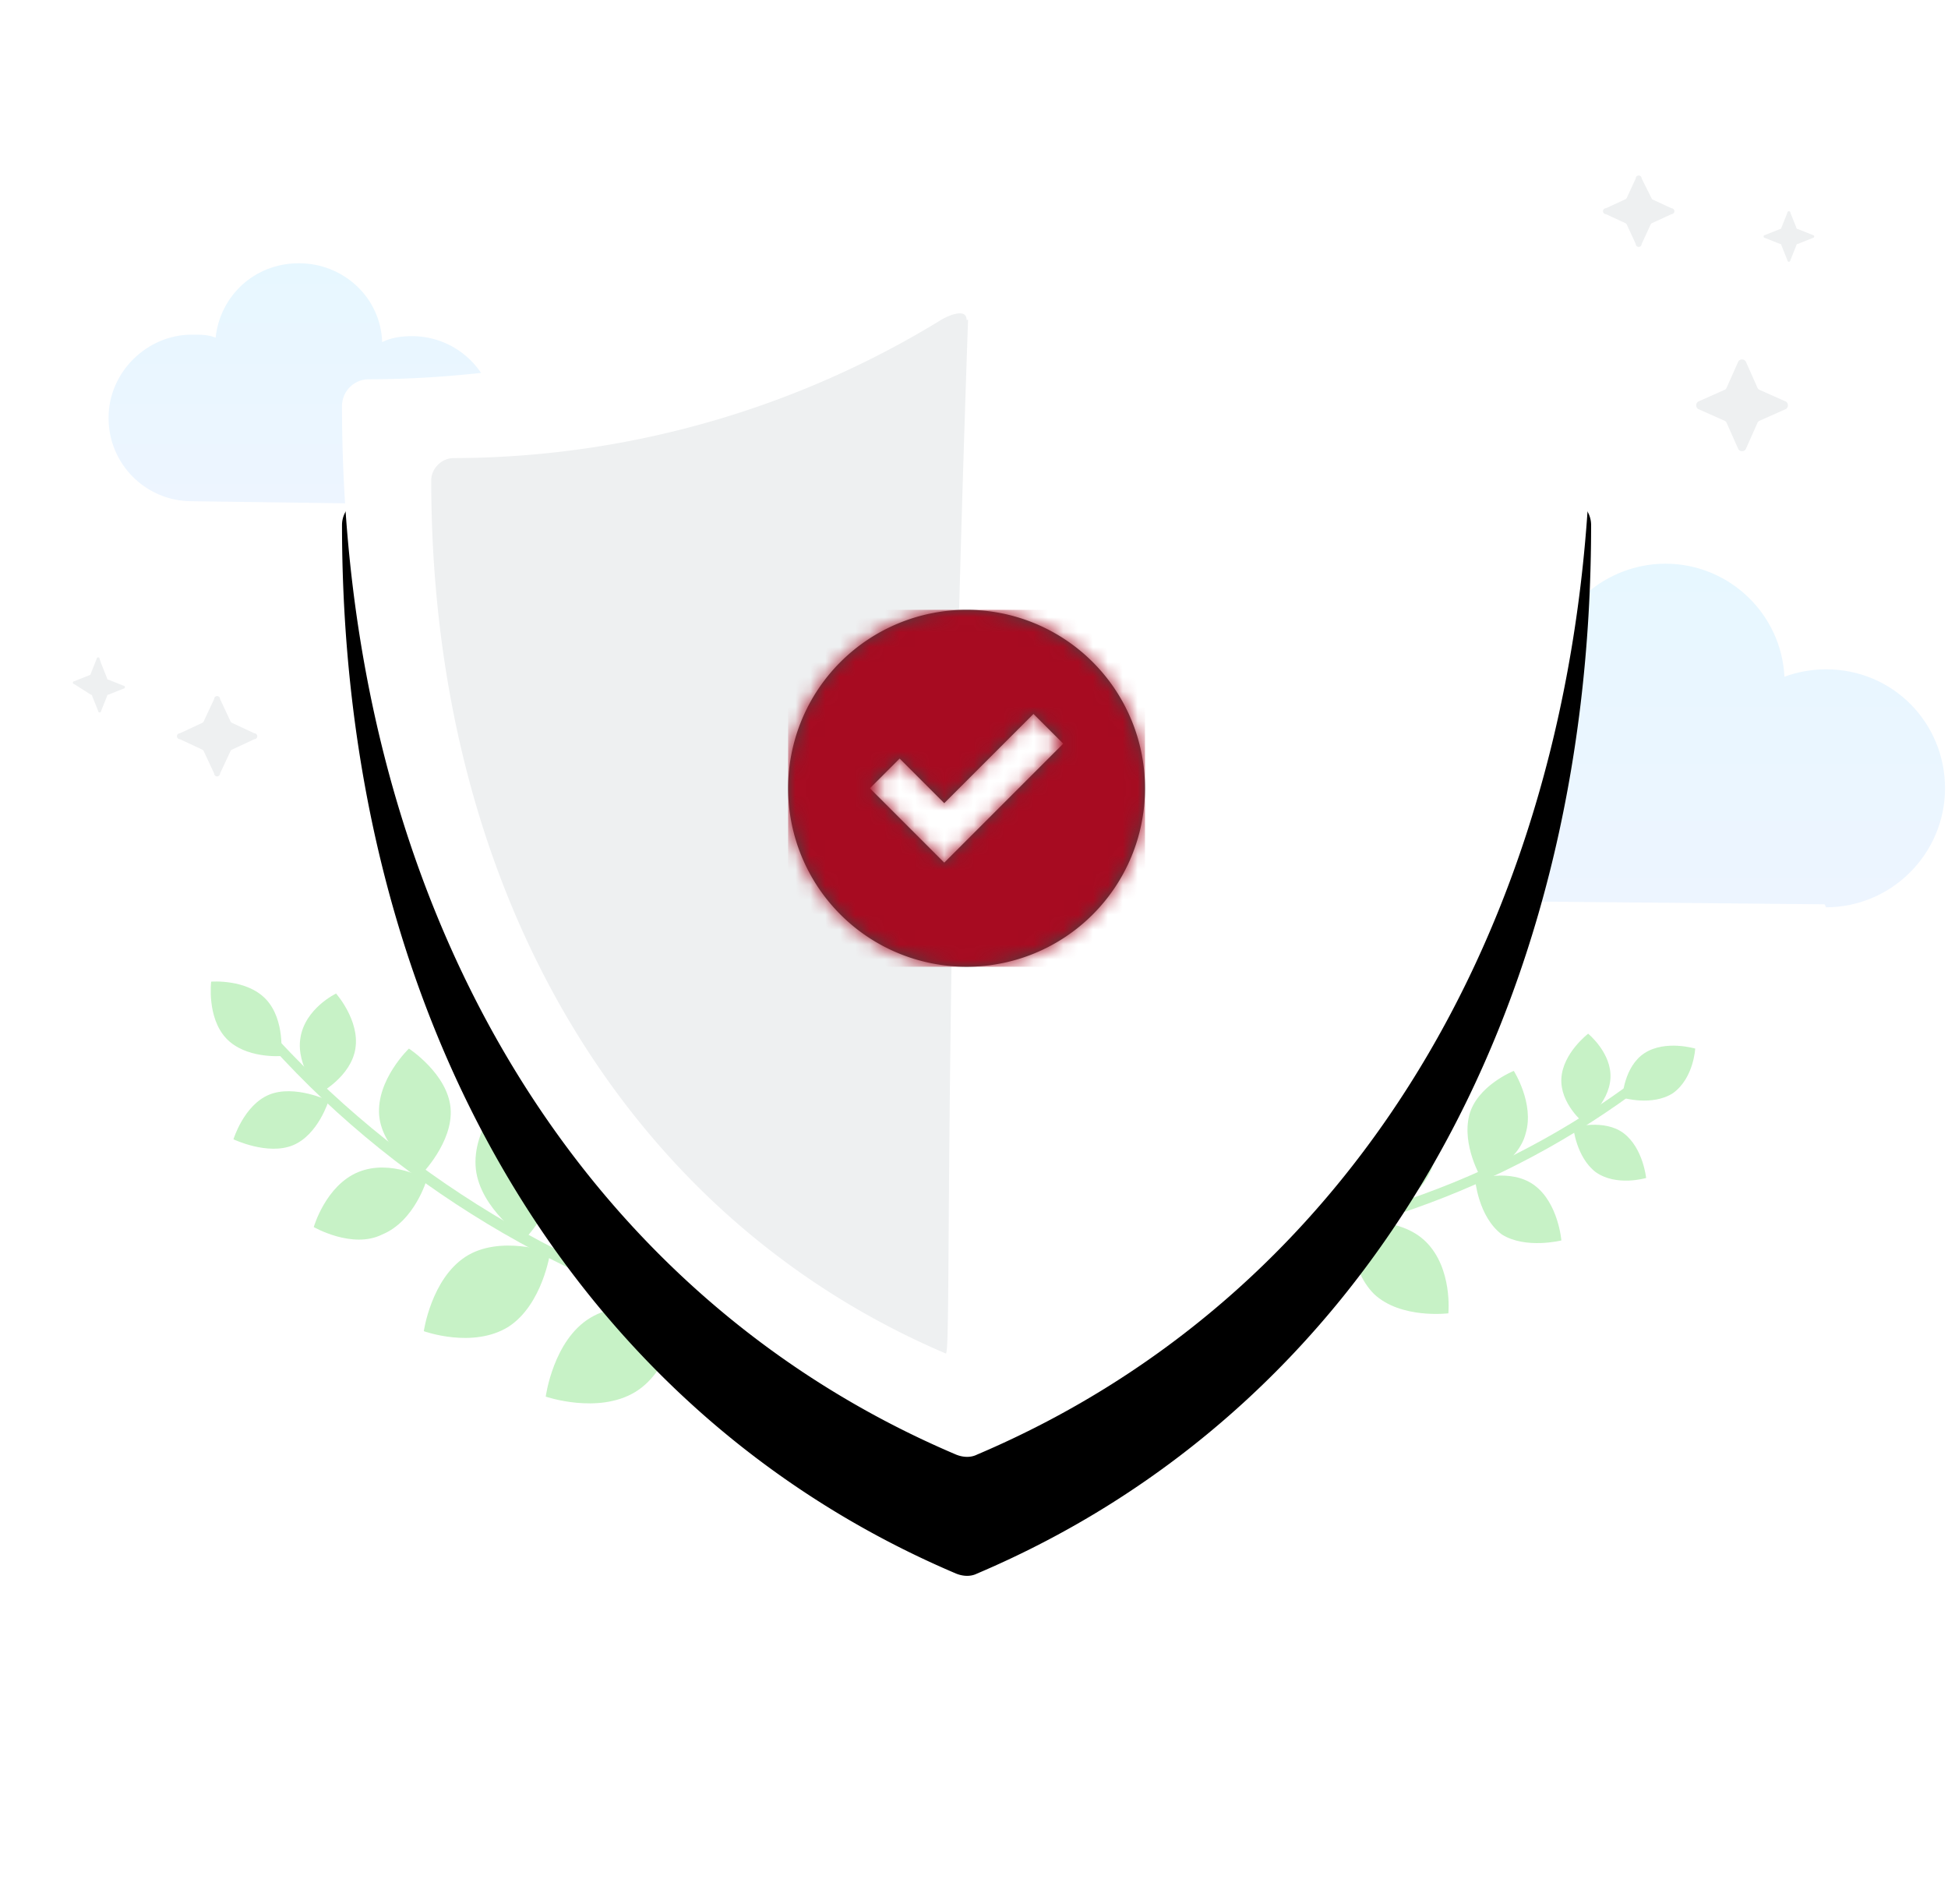 <svg xmlns="http://www.w3.org/2000/svg" xmlns:xlink="http://www.w3.org/1999/xlink" width="131" height="128"><defs><linearGradient id="A" x1="50%" x2="50%" y1="0%" y2="100%"><stop offset="0%" stop-color="#e7f7ff"/><stop offset="100%" stop-color="#edf5ff"/></linearGradient><path id="B" d="M82.2 11.5c-10.8 0-26.8-3-39.2-11.2a1.8 1.8 0 0 0-2 0C28.6 8.5 12.7 11.5 1.8 11.5A1.8 1.8 0 0 0 0 13.3c0 33 15.4 59.5 41.3 70.5.5.2 1 .2 1.4 0C68.6 72.8 84 46.4 84 13.3a1.8 1.8 0 0 0-1.8-1.8z"/><filter id="C" width="195.2%" height="195.2%" x="-47.6%" y="-38.1%"><feOffset dy="8" in="SourceAlpha"/><feGaussianBlur stdDeviation="12"/><feColorMatrix values="0 0 0 0 0 0 0 0 0 0 0 0 0 0 0 0 0 0 0.12 0"/></filter><path id="D" d="M12 0A12 12 0 0 0 0 12a12 12 0 0 0 12 12 12 12 0 0 0 12-12A12 12 0 0 0 12 0zm-1.5 17l-5-5 2-2 3 3 6-6 2 2-8 8z"/></defs><g fill="none" fill-rule="evenodd"><g fill="#c7f2c6"><path d="M52.7 89.6c-13-3-25-10-34-19.7l-.5.4c9 10 21.3 17 34.4 20l.2-.7z"/><path d="M34.2 89.2c-2.4 1.5-5.7.3-5.7.3s.5-3.5 2.8-5 5.7-.3 5.7-.3-.5 3.5-2.8 5M32 78.6c-.3-2.8 2.2-5.3 2.2-5.3s3 2 3.3 4.7-2.2 5.3-2.2 5.3-3-2-3.3-4.7M25.5 75c-.2-2.4 2-4.5 2-4.5s2.6 1.7 2.8 4-2 4.5-2 4.5-2.6-1.7-2.8-4m.2 8c-2 1-4.6-.5-4.6-.5s.8-2.8 3-3.7 4.6.5 4.6.5-.8 2.8-3 3.7m-6-6c-1.7.7-4-.4-4-.4s.7-2.3 2.4-3 4 .4 4 .4-.7 2.3-2.4 3m.5-7.2c.3-2 2.4-3 2.4-3s1.6 1.8 1.3 3.7-2.4 3-2.4 3-1.6-1.8-1.3-3.7m-5 0c-1.3-1.4-1-3.8-1-3.8s2.4-.2 3.7 1.2 1 3.8 1 3.8-2.4.2-3.7-1.2M41 83.3c-.8-2.8 1.4-6 1.4-6s3.5 1.5 4.3 4.4-1.4 6-1.4 6-3.5-1.5-4.3-4.4m1.7 10.3c-2.5 1.5-6 .3-6 .3s.5-3.8 3-5.3 6-.3 6-.3-.5 3.8-3 5.3"/></g><path fill="url(#A)" d="M122.8 61c4.4 0 8-3.6 8-8s-3.5-8-8-8c-1 0-2 .2-2.8.5-.2-4.2-3.7-7.6-8-7.6-4 0-7.5 3-8 7-.7-.2-1.5-.3-2.3-.3-4.4 0-8 3.6-8 8s3.5 8 8 8l21 .2z"/><path fill="url(#A)" d="M27.7 33.8c3 0 5.6-2.5 5.6-5.6s-2.5-5.6-5.6-5.6c-.7 0-1.4.1-2 .4-.1-3-2.6-5.3-5.6-5.3-3 0-5.3 2.2-5.6 5-.5-.2-1-.2-1.6-.2-3 0-5.6 2.5-5.6 5.6s2.5 5.6 5.6 5.6l14.8.2z"/><g fill="#c7f2c6"><path d="M76.4 84.6c12-.2 23.7-4 33.3-11l-.4-.5C99.8 80 88 83.7 76.4 83.8v.8z"/><path d="M92.4 87c1.8 1.7 5 1.3 5 1.3s.3-3-1.5-4.8-5-1.3-5-1.3-.3 3 1.5 4.8m4-8.7c.8-2.3-1-5-1-5s-3 1-3.7 3.4 1 5 1 5 3-1 3.7-3.5m6.2-2c.6-2-.8-4.2-.8-4.2s-2.5 1-3 3 .8 4.2.8 4.2 2.5-1 3-3M101 83c1.6 1 4 .4 4 .4s-.2-2.5-1.8-3.7-4-.4-4-.4.2 2.5 1.8 3.7m6.3-4.2c1.4 1 3.4.4 3.4.4s-.2-2-1.5-3-3.4-.4-3.4-.4.2 2 1.5 3m1-6.3c.1-1.7-1.5-3-1.5-3s-1.7 1.3-1.8 3 1.5 3 1.5 3 1.7-1.3 1.8-3m4.2 1c1.4-1 1.5-3 1.5-3s-2-.6-3.4.3-1.5 3-1.5 3 2 .6 3.4-.3"/></g><path d="M14.8 47l.7 1.5a.2.2 0 0 0 .1.1l1.5.7a.2.2 0 0 1 0 .4l-1.5.7a.2.2 0 0 0-.1.1l-.7 1.5a.2.2 0 0 1-.4 0l-.7-1.5a.2.2 0 0 0-.1-.1l-1.5-.7a.2.2 0 0 1 0-.4l1.5-.7a.2.2 0 0 0 .1-.1l.7-1.5a.2.2 0 0 1 .4 0m-8-2.4l.4 1s0 .1.1.1l1 .4a.1.1 0 0 1 0 .2l-1 .4a.1.1 0 0 0-.1.1l-.4 1a.1.1 0 0 1-.2 0l-.4-1a.1.1 0 0 0-.1-.1L5 46a.1.1 0 0 1 0-.2l1-.4a.1.1 0 0 0 .1-.1l.4-1a.1.1 0 0 1 .2 0m110.7-20l.8 1.8a.3.3 0 0 0 .1.1l1.8.8a.3.3 0 0 1 0 .5l-1.8.8a.3.3 0 0 0-.1.1l-.8 1.8a.3.3 0 0 1-.5 0l-.8-1.8a.3.3 0 0 0-.1-.1l-1.8-.8a.3.3 0 0 1 0-.5l1.8-.8a.3.3 0 0 0 .1-.1l.8-1.8a.3.3 0 0 1 .5 0m3-10l.4 1a.1.1 0 0 0 .1.1l1 .4a.1.1 0 0 1 0 .2l-1 .4a.1.1 0 0 0-.1.1l-.4 1a.1.1 0 0 1-.2 0l-.4-1a.1.1 0 0 0-.1-.1l-1-.4a.1.1 0 0 1 0-.2l1-.4a.1.1 0 0 0 .1-.1l.4-1a.1.1 0 0 1 .2 0m-10-2.3l.7 1.4 1.3.6a.2.2 0 0 1 0 .4l-1.3.6a.2.2 0 0 0-.1.1l-.6 1.3a.2.2 0 0 1-.4 0l-.6-1.3a.2.2 0 0 0-.1-.1l-1.3-.6a.2.2 0 0 1 0-.4l1.3-.6a.2.2 0 0 0 .1-.1l.6-1.3a.2.2 0 0 1 .4 0" fill="#eef0f1"/><g transform="translate(23 14)"><use fill="#000" filter="url(#C)" xlink:href="#B"/><use fill="#fff" xlink:href="#B"/></g><path fill="#eef0f1" d="M65 21.5c0-.8-1.2-.3-1.7 0a63 63 0 0 1-32.8 9.3c-.8 0-1.5.7-1.5 1.5C29 59.8 42 81.8 63.6 91c.4.2-.2-20.3 1.5-69.5z"/><g transform="translate(53 41)"><path fill="#fff" d="M12 0C5.4 0 0 5.4 0 12s5.4 12 12 12 12-5.4 12-12S18.6 0 12 0z"/><mask id="E" fill="#fff"><use xlink:href="#D"/></mask><use fill="#444" fill-rule="nonzero" xlink:href="#D"/><g fill="#a70b21" mask="url(#E)"><path d="M0 0h24v24H0z"/></g></g></g></svg>